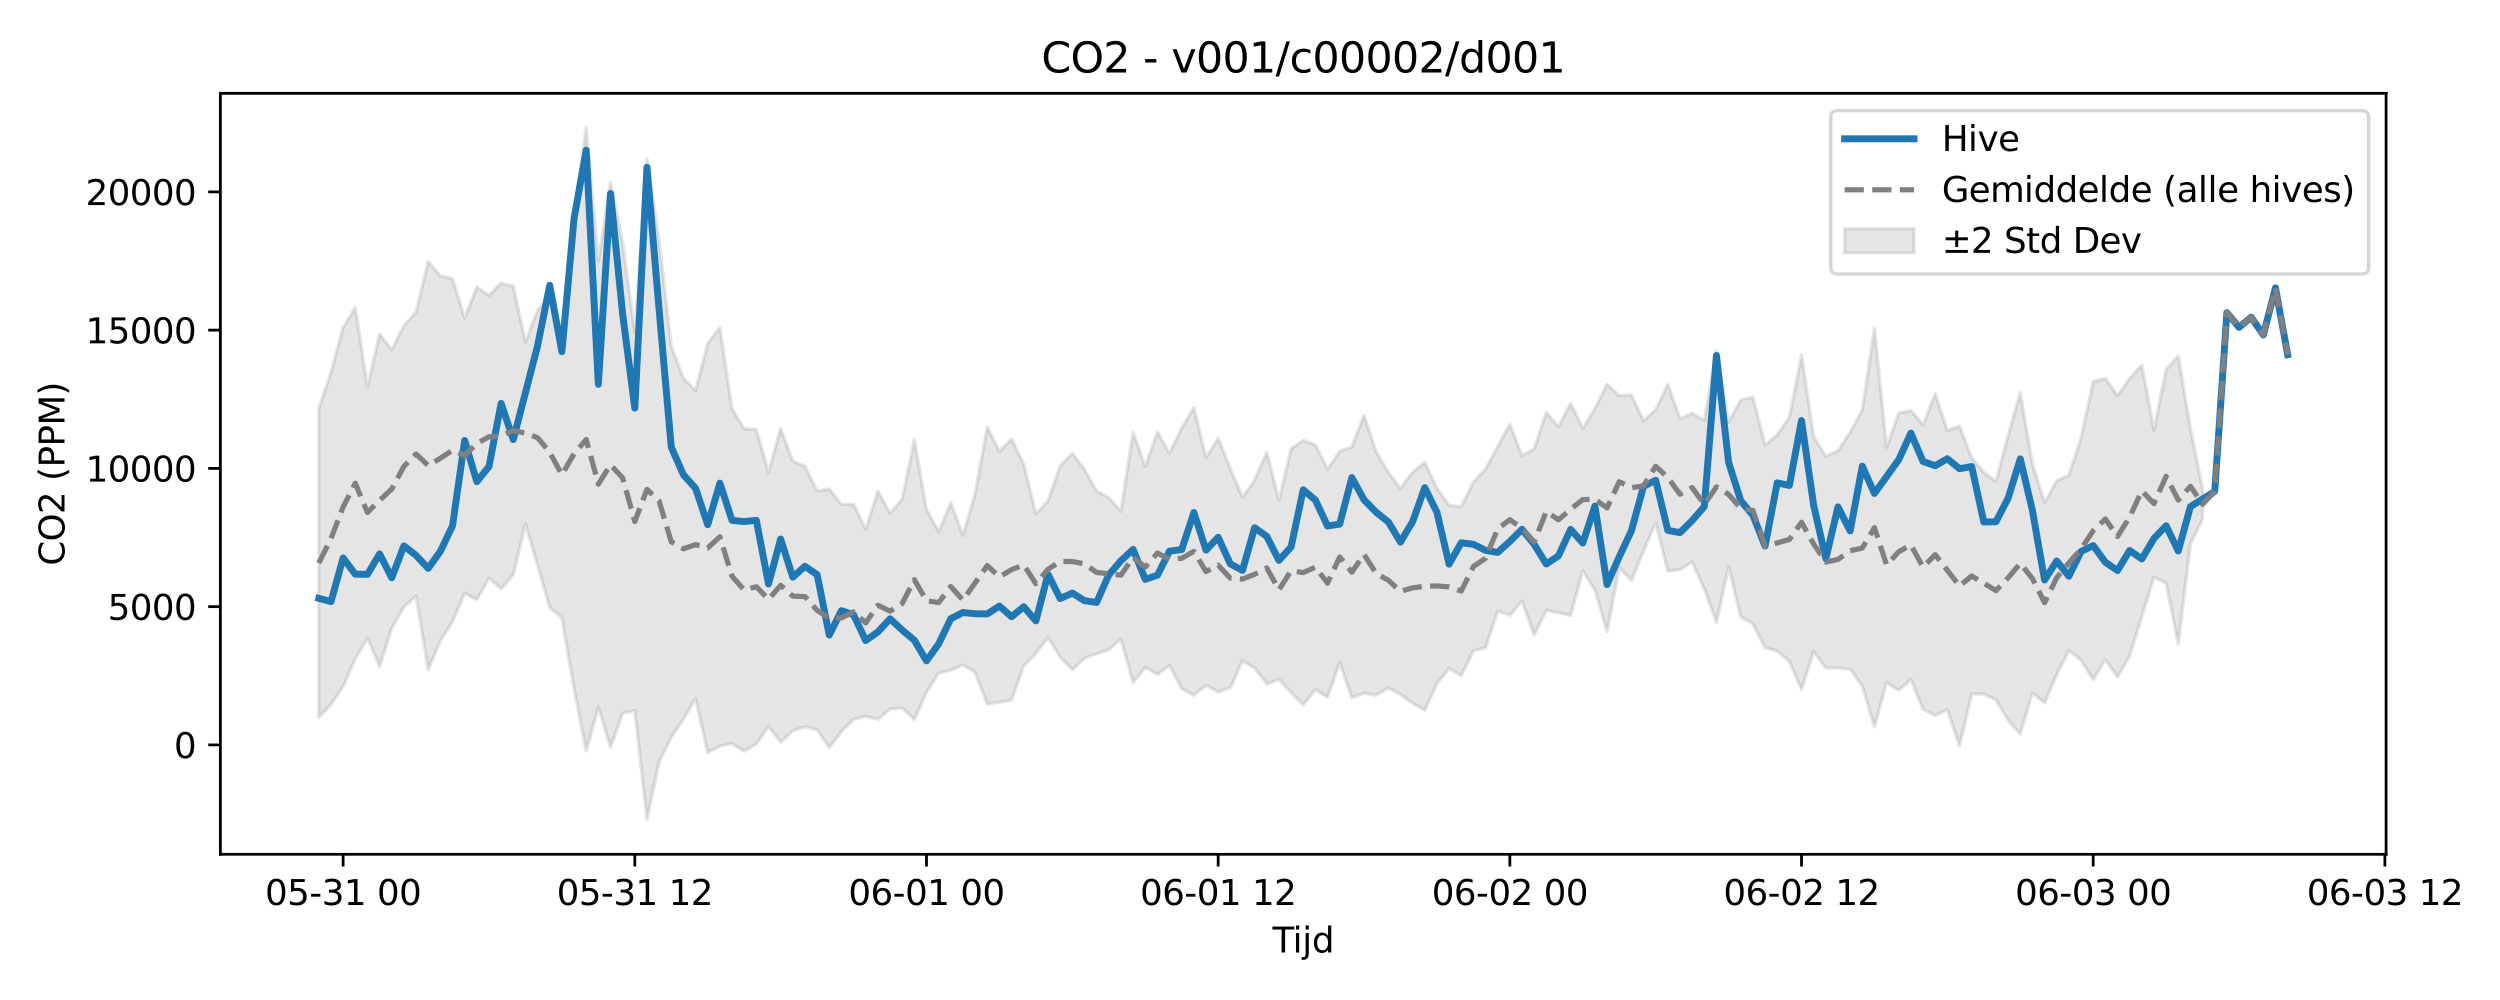 <?xml version="1.0" encoding="utf-8" standalone="no"?>
<!DOCTYPE svg PUBLIC "-//W3C//DTD SVG 1.1//EN"
  "http://www.w3.org/Graphics/SVG/1.1/DTD/svg11.dtd">
<svg xmlns:xlink="http://www.w3.org/1999/xlink" width="720pt" height="288pt" viewBox="0 0 720 288" xmlns="http://www.w3.org/2000/svg" version="1.1">
 <defs>
  <style type="text/css">*{stroke-linejoin: round; stroke-linecap: butt}</style>
 </defs>
 <g id="figure_1">
  <g id="patch_1">
   <path d="M 0 288 
L 720 288 
L 720 0 
L 0 0 
z
" style="fill: #ffffff"/>
  </g>
  <g id="axes_1">
   <g id="patch_2">
    <path d="M 63.47 246.04 
L 687.193 246.04 
L 687.193 26.88 
L 63.47 26.88 
z
" style="fill: #ffffff"/>
   </g>
   <g id="FillBetweenPolyCollection_1">
    <defs>
     <path id="m0aeb017d32" d="M 91.821 -170.34 
L 91.821 -81.335 
L 95.321 -85.127 
L 98.821 -90.304 
L 102.321 -98.219 
L 105.822 -104.205 
L 109.322 -96.044 
L 112.822 -107.08 
L 116.322 -113.195 
L 119.822 -116.335 
L 123.322 -95.151 
L 126.822 -103.497 
L 130.322 -108.905 
L 133.823 -117.235 
L 137.323 -115.233 
L 140.823 -121.488 
L 144.323 -118.427 
L 147.823 -122.42 
L 151.323 -137.067 
L 154.823 -125.183 
L 158.324 -113.085 
L 161.824 -110.001 
L 165.324 -89.713 
L 168.824 -71.7 
L 172.324 -84.316 
L 175.824 -72.768 
L 179.324 -82.601 
L 182.824 -83.304 
L 186.325 -51.922 
L 189.825 -68.562 
L 193.325 -75.65 
L 196.825 -80.87 
L 200.325 -86.763 
L 203.825 -71.301 
L 207.325 -73.111 
L 210.825 -73.869 
L 214.326 -71.629 
L 217.826 -73.724 
L 221.326 -78.782 
L 224.826 -74.279 
L 228.326 -77.502 
L 231.826 -78.667 
L 235.326 -77.838 
L 238.827 -72.668 
L 242.327 -77.336 
L 245.827 -80.811 
L 249.327 -81.745 
L 252.827 -80.799 
L 256.327 -83.781 
L 259.827 -84.152 
L 263.327 -80.753 
L 266.828 -88.667 
L 270.328 -94.09 
L 273.828 -94.985 
L 277.328 -96.492 
L 280.828 -94.39 
L 284.328 -85.267 
L 287.828 -85.727 
L 291.328 -86.34 
L 294.829 -96.282 
L 298.329 -99.778 
L 301.829 -104.398 
L 305.329 -98.752 
L 308.829 -95.131 
L 312.329 -98.405 
L 315.829 -99.74 
L 319.329 -100.87 
L 322.83 -103.971 
L 326.33 -91.457 
L 329.83 -95.737 
L 333.33 -93.824 
L 336.83 -96.32 
L 340.33 -89.676 
L 343.83 -87.791 
L 347.331 -90.602 
L 350.831 -88.768 
L 354.331 -89.904 
L 357.831 -97.682 
L 361.331 -95.595 
L 364.831 -91.046 
L 368.331 -92.357 
L 371.831 -88.549 
L 375.332 -85.011 
L 378.832 -89.403 
L 382.332 -87.203 
L 385.832 -97.173 
L 389.332 -87.071 
L 392.832 -88.318 
L 396.332 -87.76 
L 399.832 -89.848 
L 403.333 -88.032 
L 406.833 -85.446 
L 410.333 -83.454 
L 413.833 -91.096 
L 417.333 -95.494 
L 420.833 -93.433 
L 424.333 -100.579 
L 427.834 -101.437 
L 431.334 -112.008 
L 434.834 -110.781 
L 438.334 -114.923 
L 441.834 -105.139 
L 445.334 -112.174 
L 448.834 -111.524 
L 452.334 -110.764 
L 455.835 -123.637 
L 459.335 -118.122 
L 462.835 -106.09 
L 466.335 -124.502 
L 469.835 -120.823 
L 473.335 -129.225 
L 476.835 -137.452 
L 480.335 -123.492 
L 483.836 -123.935 
L 487.336 -126.158 
L 490.836 -118.444 
L 494.336 -108.688 
L 497.836 -124.797 
L 501.336 -110.328 
L 504.836 -108.349 
L 508.336 -101.485 
L 511.837 -100.472 
L 515.337 -97.515 
L 518.837 -89.475 
L 522.337 -100.364 
L 525.837 -95.615 
L 529.337 -95.595 
L 532.837 -95.281 
L 536.338 -90.403 
L 539.838 -78.691 
L 543.338 -91.437 
L 546.838 -89.209 
L 550.338 -92.32 
L 553.838 -83.673 
L 557.338 -81.907 
L 560.838 -83.607 
L 564.339 -73.16 
L 567.839 -88.109 
L 571.339 -88.1 
L 574.839 -86.499 
L 578.339 -80.563 
L 581.839 -76.612 
L 585.339 -88.41 
L 588.839 -85.57 
L 592.34 -93.738 
L 595.84 -100.658 
L 599.34 -97.871 
L 602.84 -92.287 
L 606.34 -98.04 
L 609.84 -92.976 
L 613.34 -99.128 
L 616.841 -110.408 
L 620.341 -121.753 
L 623.841 -120.016 
L 627.341 -102.524 
L 630.841 -131.349 
L 634.341 -138.492 
L 634.341 -147.04 
L 634.341 -147.04 
L 630.841 -164.555 
L 627.341 -185.432 
L 623.841 -181.632 
L 620.341 -164.15 
L 616.841 -182.881 
L 613.34 -179.005 
L 609.84 -174.006 
L 606.34 -179.033 
L 602.84 -178.086 
L 599.34 -161.857 
L 595.84 -151.191 
L 592.34 -149.516 
L 588.839 -143.287 
L 585.339 -154.325 
L 581.839 -174.911 
L 578.339 -162.618 
L 574.839 -149.331 
L 571.339 -151.972 
L 567.839 -156.134 
L 564.339 -165.274 
L 560.838 -163.951 
L 557.338 -174.622 
L 553.838 -165.669 
L 550.338 -169.79 
L 546.838 -169.001 
L 543.338 -159.186 
L 539.838 -193.39 
L 536.338 -169.905 
L 532.837 -163.493 
L 529.337 -158.191 
L 525.837 -156.621 
L 522.337 -162.294 
L 518.837 -185.702 
L 515.337 -167.743 
L 511.837 -162.799 
L 508.336 -159.836 
L 504.836 -173.622 
L 501.336 -172.861 
L 497.836 -166.434 
L 494.336 -186.893 
L 490.836 -166.946 
L 487.336 -169.007 
L 483.836 -167.403 
L 480.335 -177.43 
L 476.835 -169.951 
L 473.335 -166.878 
L 469.835 -174.287 
L 466.335 -174.024 
L 462.835 -177.377 
L 459.335 -170.271 
L 455.835 -164.593 
L 452.334 -171.883 
L 448.834 -165.088 
L 445.334 -169.245 
L 441.834 -158.708 
L 438.334 -156.768 
L 434.834 -165.869 
L 431.334 -159.376 
L 427.834 -152.97 
L 424.333 -149.113 
L 420.833 -142.097 
L 417.333 -142.432 
L 413.833 -147.389 
L 410.333 -154.854 
L 406.833 -151.985 
L 403.333 -147.326 
L 399.832 -151.925 
L 396.332 -157.899 
L 392.832 -168.36 
L 389.332 -159.303 
L 385.832 -158.035 
L 382.332 -152.917 
L 378.832 -159.908 
L 375.332 -161.177 
L 371.831 -158.709 
L 368.331 -143.911 
L 364.831 -157.805 
L 361.331 -149.636 
L 357.831 -144.768 
L 354.331 -153.038 
L 350.831 -161.717 
L 347.331 -156.164 
L 343.83 -170.634 
L 340.33 -164.734 
L 336.83 -157.496 
L 333.33 -163.586 
L 329.83 -153.614 
L 326.33 -163.489 
L 322.83 -140.756 
L 319.329 -144.681 
L 315.829 -146.538 
L 312.329 -152.852 
L 308.829 -157.408 
L 305.329 -153.861 
L 301.829 -143.687 
L 298.329 -140.007 
L 294.829 -154.355 
L 291.328 -161.549 
L 287.828 -158.014 
L 284.328 -164.933 
L 280.828 -145.781 
L 277.328 -133.8 
L 273.828 -143.188 
L 270.328 -134.823 
L 266.828 -141.303 
L 263.327 -161.325 
L 259.827 -144.22 
L 256.327 -140.188 
L 252.827 -146.579 
L 249.327 -135.495 
L 245.827 -142.749 
L 242.327 -142.751 
L 238.827 -147.178 
L 235.326 -146.598 
L 231.826 -153.692 
L 228.326 -155.138 
L 224.826 -164.575 
L 221.326 -151.958 
L 217.826 -164.339 
L 214.326 -164.493 
L 210.825 -170.208 
L 207.325 -193.689 
L 203.825 -189.083 
L 200.325 -175.531 
L 196.825 -179.03 
L 193.325 -188.304 
L 189.825 -218.811 
L 186.325 -242.199 
L 182.824 -192.287 
L 179.324 -218.107 
L 175.824 -235.524 
L 172.324 -212.795 
L 168.824 -251.158 
L 165.324 -224.921 
L 161.824 -192.546 
L 158.324 -202.408 
L 154.823 -198.702 
L 151.323 -189.408 
L 147.823 -205.574 
L 144.323 -206.46 
L 140.823 -202.915 
L 137.323 -205.356 
L 133.823 -196.381 
L 130.322 -207.728 
L 126.822 -208.551 
L 123.322 -212.655 
L 119.822 -198.155 
L 116.322 -194.141 
L 112.822 -187.254 
L 109.322 -191.743 
L 105.822 -176.579 
L 102.321 -199.451 
L 98.821 -193.696 
L 95.321 -180.675 
L 91.821 -170.34 
z
" style="stroke: #808080; stroke-opacity: 0.2"/>
    </defs>
    <g clip-path="url(#p2d5737b61a)">
     <use xlink:href="#m0aeb017d32" x="0" y="288" style="fill: #808080; fill-opacity: 0.2; stroke: #808080; stroke-opacity: 0.2"/>
    </g>
   </g>
   <g id="matplotlib.axis_1">
    <g id="xtick_1">
     <g id="line2d_1">
      <defs>
       <path id="m625ce3e46f" d="M 0 0 
L 0 3.5 
" style="stroke: #000000; stroke-width: 0.8"/>
      </defs>
      <g>
       <use xlink:href="#m625ce3e46f" x="98.821" y="246.04" style="stroke: #000000; stroke-width: 0.8"/>
      </g>
     </g>
     <g id="text_1">
      <!-- 05-31 00 -->
      <g transform="translate(76.341 260.638) scale(0.1 -0.1)">
       <defs>
        <path id="DejaVuSans-30" d="M 2034 4250 
Q 1547 4250 1301 3770 
Q 1056 3291 1056 2328 
Q 1056 1369 1301 889 
Q 1547 409 2034 409 
Q 2525 409 2770 889 
Q 3016 1369 3016 2328 
Q 3016 3291 2770 3770 
Q 2525 4250 2034 4250 
z
M 2034 4750 
Q 2819 4750 3233 4129 
Q 3647 3509 3647 2328 
Q 3647 1150 3233 529 
Q 2819 -91 2034 -91 
Q 1250 -91 836 529 
Q 422 1150 422 2328 
Q 422 3509 836 4129 
Q 1250 4750 2034 4750 
z
" transform="scale(0.016)"/>
        <path id="DejaVuSans-35" d="M 691 4666 
L 3169 4666 
L 3169 4134 
L 1269 4134 
L 1269 2991 
Q 1406 3038 1543 3061 
Q 1681 3084 1819 3084 
Q 2600 3084 3056 2656 
Q 3513 2228 3513 1497 
Q 3513 744 3044 326 
Q 2575 -91 1722 -91 
Q 1428 -91 1123 -41 
Q 819 9 494 109 
L 494 744 
Q 775 591 1075 516 
Q 1375 441 1709 441 
Q 2250 441 2565 725 
Q 2881 1009 2881 1497 
Q 2881 1984 2565 2268 
Q 2250 2553 1709 2553 
Q 1456 2553 1204 2497 
Q 953 2441 691 2322 
L 691 4666 
z
" transform="scale(0.016)"/>
        <path id="DejaVuSans-2d" d="M 313 2009 
L 1997 2009 
L 1997 1497 
L 313 1497 
L 313 2009 
z
" transform="scale(0.016)"/>
        <path id="DejaVuSans-33" d="M 2597 2516 
Q 3050 2419 3304 2112 
Q 3559 1806 3559 1356 
Q 3559 666 3084 287 
Q 2609 -91 1734 -91 
Q 1441 -91 1130 -33 
Q 819 25 488 141 
L 488 750 
Q 750 597 1062 519 
Q 1375 441 1716 441 
Q 2309 441 2620 675 
Q 2931 909 2931 1356 
Q 2931 1769 2642 2001 
Q 2353 2234 1838 2234 
L 1294 2234 
L 1294 2753 
L 1863 2753 
Q 2328 2753 2575 2939 
Q 2822 3125 2822 3475 
Q 2822 3834 2567 4026 
Q 2313 4219 1838 4219 
Q 1578 4219 1281 4162 
Q 984 4106 628 3988 
L 628 4550 
Q 988 4650 1302 4700 
Q 1616 4750 1894 4750 
Q 2613 4750 3031 4423 
Q 3450 4097 3450 3541 
Q 3450 3153 3228 2886 
Q 3006 2619 2597 2516 
z
" transform="scale(0.016)"/>
        <path id="DejaVuSans-31" d="M 794 531 
L 1825 531 
L 1825 4091 
L 703 3866 
L 703 4441 
L 1819 4666 
L 2450 4666 
L 2450 531 
L 3481 531 
L 3481 0 
L 794 0 
L 794 531 
z
" transform="scale(0.016)"/>
        <path id="DejaVuSans-20" transform="scale(0.016)"/>
       </defs>
       <use xlink:href="#DejaVuSans-30"/>
       <use xlink:href="#DejaVuSans-35" transform="translate(63.623 0)"/>
       <use xlink:href="#DejaVuSans-2d" transform="translate(127.246 0)"/>
       <use xlink:href="#DejaVuSans-33" transform="translate(163.33 0)"/>
       <use xlink:href="#DejaVuSans-31" transform="translate(226.953 0)"/>
       <use xlink:href="#DejaVuSans-20" transform="translate(290.576 0)"/>
       <use xlink:href="#DejaVuSans-30" transform="translate(322.363 0)"/>
       <use xlink:href="#DejaVuSans-30" transform="translate(385.986 0)"/>
      </g>
     </g>
    </g>
    <g id="xtick_2">
     <g id="line2d_2">
      <g>
       <use xlink:href="#m625ce3e46f" x="182.824" y="246.04" style="stroke: #000000; stroke-width: 0.8"/>
      </g>
     </g>
     <g id="text_2">
      <!-- 05-31 12 -->
      <g transform="translate(160.344 260.638) scale(0.1 -0.1)">
       <defs>
        <path id="DejaVuSans-32" d="M 1228 531 
L 3431 531 
L 3431 0 
L 469 0 
L 469 531 
Q 828 903 1448 1529 
Q 2069 2156 2228 2338 
Q 2531 2678 2651 2914 
Q 2772 3150 2772 3378 
Q 2772 3750 2511 3984 
Q 2250 4219 1831 4219 
Q 1534 4219 1204 4116 
Q 875 4013 500 3803 
L 500 4441 
Q 881 4594 1212 4672 
Q 1544 4750 1819 4750 
Q 2544 4750 2975 4387 
Q 3406 4025 3406 3419 
Q 3406 3131 3298 2873 
Q 3191 2616 2906 2266 
Q 2828 2175 2409 1742 
Q 1991 1309 1228 531 
z
" transform="scale(0.016)"/>
       </defs>
       <use xlink:href="#DejaVuSans-30"/>
       <use xlink:href="#DejaVuSans-35" transform="translate(63.623 0)"/>
       <use xlink:href="#DejaVuSans-2d" transform="translate(127.246 0)"/>
       <use xlink:href="#DejaVuSans-33" transform="translate(163.33 0)"/>
       <use xlink:href="#DejaVuSans-31" transform="translate(226.953 0)"/>
       <use xlink:href="#DejaVuSans-20" transform="translate(290.576 0)"/>
       <use xlink:href="#DejaVuSans-31" transform="translate(322.363 0)"/>
       <use xlink:href="#DejaVuSans-32" transform="translate(385.986 0)"/>
      </g>
     </g>
    </g>
    <g id="xtick_3">
     <g id="line2d_3">
      <g>
       <use xlink:href="#m625ce3e46f" x="266.828" y="246.04" style="stroke: #000000; stroke-width: 0.8"/>
      </g>
     </g>
     <g id="text_3">
      <!-- 06-01 00 -->
      <g transform="translate(244.347 260.638) scale(0.1 -0.1)">
       <defs>
        <path id="DejaVuSans-36" d="M 2113 2584 
Q 1688 2584 1439 2293 
Q 1191 2003 1191 1497 
Q 1191 994 1439 701 
Q 1688 409 2113 409 
Q 2538 409 2786 701 
Q 3034 994 3034 1497 
Q 3034 2003 2786 2293 
Q 2538 2584 2113 2584 
z
M 3366 4563 
L 3366 3988 
Q 3128 4100 2886 4159 
Q 2644 4219 2406 4219 
Q 1781 4219 1451 3797 
Q 1122 3375 1075 2522 
Q 1259 2794 1537 2939 
Q 1816 3084 2150 3084 
Q 2853 3084 3261 2657 
Q 3669 2231 3669 1497 
Q 3669 778 3244 343 
Q 2819 -91 2113 -91 
Q 1303 -91 875 529 
Q 447 1150 447 2328 
Q 447 3434 972 4092 
Q 1497 4750 2381 4750 
Q 2619 4750 2861 4703 
Q 3103 4656 3366 4563 
z
" transform="scale(0.016)"/>
       </defs>
       <use xlink:href="#DejaVuSans-30"/>
       <use xlink:href="#DejaVuSans-36" transform="translate(63.623 0)"/>
       <use xlink:href="#DejaVuSans-2d" transform="translate(127.246 0)"/>
       <use xlink:href="#DejaVuSans-30" transform="translate(163.33 0)"/>
       <use xlink:href="#DejaVuSans-31" transform="translate(226.953 0)"/>
       <use xlink:href="#DejaVuSans-20" transform="translate(290.576 0)"/>
       <use xlink:href="#DejaVuSans-30" transform="translate(322.363 0)"/>
       <use xlink:href="#DejaVuSans-30" transform="translate(385.986 0)"/>
      </g>
     </g>
    </g>
    <g id="xtick_4">
     <g id="line2d_4">
      <g>
       <use xlink:href="#m625ce3e46f" x="350.831" y="246.04" style="stroke: #000000; stroke-width: 0.8"/>
      </g>
     </g>
     <g id="text_4">
      <!-- 06-01 12 -->
      <g transform="translate(328.35 260.638) scale(0.1 -0.1)">
       <use xlink:href="#DejaVuSans-30"/>
       <use xlink:href="#DejaVuSans-36" transform="translate(63.623 0)"/>
       <use xlink:href="#DejaVuSans-2d" transform="translate(127.246 0)"/>
       <use xlink:href="#DejaVuSans-30" transform="translate(163.33 0)"/>
       <use xlink:href="#DejaVuSans-31" transform="translate(226.953 0)"/>
       <use xlink:href="#DejaVuSans-20" transform="translate(290.576 0)"/>
       <use xlink:href="#DejaVuSans-31" transform="translate(322.363 0)"/>
       <use xlink:href="#DejaVuSans-32" transform="translate(385.986 0)"/>
      </g>
     </g>
    </g>
    <g id="xtick_5">
     <g id="line2d_5">
      <g>
       <use xlink:href="#m625ce3e46f" x="434.834" y="246.04" style="stroke: #000000; stroke-width: 0.8"/>
      </g>
     </g>
     <g id="text_5">
      <!-- 06-02 00 -->
      <g transform="translate(412.353 260.638) scale(0.1 -0.1)">
       <use xlink:href="#DejaVuSans-30"/>
       <use xlink:href="#DejaVuSans-36" transform="translate(63.623 0)"/>
       <use xlink:href="#DejaVuSans-2d" transform="translate(127.246 0)"/>
       <use xlink:href="#DejaVuSans-30" transform="translate(163.33 0)"/>
       <use xlink:href="#DejaVuSans-32" transform="translate(226.953 0)"/>
       <use xlink:href="#DejaVuSans-20" transform="translate(290.576 0)"/>
       <use xlink:href="#DejaVuSans-30" transform="translate(322.363 0)"/>
       <use xlink:href="#DejaVuSans-30" transform="translate(385.986 0)"/>
      </g>
     </g>
    </g>
    <g id="xtick_6">
     <g id="line2d_6">
      <g>
       <use xlink:href="#m625ce3e46f" x="518.837" y="246.04" style="stroke: #000000; stroke-width: 0.8"/>
      </g>
     </g>
     <g id="text_6">
      <!-- 06-02 12 -->
      <g transform="translate(496.356 260.638) scale(0.1 -0.1)">
       <use xlink:href="#DejaVuSans-30"/>
       <use xlink:href="#DejaVuSans-36" transform="translate(63.623 0)"/>
       <use xlink:href="#DejaVuSans-2d" transform="translate(127.246 0)"/>
       <use xlink:href="#DejaVuSans-30" transform="translate(163.33 0)"/>
       <use xlink:href="#DejaVuSans-32" transform="translate(226.953 0)"/>
       <use xlink:href="#DejaVuSans-20" transform="translate(290.576 0)"/>
       <use xlink:href="#DejaVuSans-31" transform="translate(322.363 0)"/>
       <use xlink:href="#DejaVuSans-32" transform="translate(385.986 0)"/>
      </g>
     </g>
    </g>
    <g id="xtick_7">
     <g id="line2d_7">
      <g>
       <use xlink:href="#m625ce3e46f" x="602.84" y="246.04" style="stroke: #000000; stroke-width: 0.8"/>
      </g>
     </g>
     <g id="text_7">
      <!-- 06-03 00 -->
      <g transform="translate(580.36 260.638) scale(0.1 -0.1)">
       <use xlink:href="#DejaVuSans-30"/>
       <use xlink:href="#DejaVuSans-36" transform="translate(63.623 0)"/>
       <use xlink:href="#DejaVuSans-2d" transform="translate(127.246 0)"/>
       <use xlink:href="#DejaVuSans-30" transform="translate(163.33 0)"/>
       <use xlink:href="#DejaVuSans-33" transform="translate(226.953 0)"/>
       <use xlink:href="#DejaVuSans-20" transform="translate(290.576 0)"/>
       <use xlink:href="#DejaVuSans-30" transform="translate(322.363 0)"/>
       <use xlink:href="#DejaVuSans-30" transform="translate(385.986 0)"/>
      </g>
     </g>
    </g>
    <g id="xtick_8">
     <g id="line2d_8">
      <g>
       <use xlink:href="#m625ce3e46f" x="686.843" y="246.04" style="stroke: #000000; stroke-width: 0.8"/>
      </g>
     </g>
     <g id="text_8">
      <!-- 06-03 12 -->
      <g transform="translate(664.363 260.638) scale(0.1 -0.1)">
       <use xlink:href="#DejaVuSans-30"/>
       <use xlink:href="#DejaVuSans-36" transform="translate(63.623 0)"/>
       <use xlink:href="#DejaVuSans-2d" transform="translate(127.246 0)"/>
       <use xlink:href="#DejaVuSans-30" transform="translate(163.33 0)"/>
       <use xlink:href="#DejaVuSans-33" transform="translate(226.953 0)"/>
       <use xlink:href="#DejaVuSans-20" transform="translate(290.576 0)"/>
       <use xlink:href="#DejaVuSans-31" transform="translate(322.363 0)"/>
       <use xlink:href="#DejaVuSans-32" transform="translate(385.986 0)"/>
      </g>
     </g>
    </g>
    <g id="text_9">
     <!-- Tijd -->
     <g transform="translate(366.482 274.317) scale(0.1 -0.1)">
      <defs>
       <path id="DejaVuSans-54" d="M -19 4666 
L 3928 4666 
L 3928 4134 
L 2272 4134 
L 2272 0 
L 1638 0 
L 1638 4134 
L -19 4134 
L -19 4666 
z
" transform="scale(0.016)"/>
       <path id="DejaVuSans-69" d="M 603 3500 
L 1178 3500 
L 1178 0 
L 603 0 
L 603 3500 
z
M 603 4863 
L 1178 4863 
L 1178 4134 
L 603 4134 
L 603 4863 
z
" transform="scale(0.016)"/>
       <path id="DejaVuSans-6a" d="M 603 3500 
L 1178 3500 
L 1178 -63 
Q 1178 -731 923 -1031 
Q 669 -1331 103 -1331 
L -116 -1331 
L -116 -844 
L 38 -844 
Q 366 -844 484 -692 
Q 603 -541 603 -63 
L 603 3500 
z
M 603 4863 
L 1178 4863 
L 1178 4134 
L 603 4134 
L 603 4863 
z
" transform="scale(0.016)"/>
       <path id="DejaVuSans-64" d="M 2906 2969 
L 2906 4863 
L 3481 4863 
L 3481 0 
L 2906 0 
L 2906 525 
Q 2725 213 2448 61 
Q 2172 -91 1784 -91 
Q 1150 -91 751 415 
Q 353 922 353 1747 
Q 353 2572 751 3078 
Q 1150 3584 1784 3584 
Q 2172 3584 2448 3432 
Q 2725 3281 2906 2969 
z
M 947 1747 
Q 947 1113 1208 752 
Q 1469 391 1925 391 
Q 2381 391 2643 752 
Q 2906 1113 2906 1747 
Q 2906 2381 2643 2742 
Q 2381 3103 1925 3103 
Q 1469 3103 1208 2742 
Q 947 2381 947 1747 
z
" transform="scale(0.016)"/>
      </defs>
      <use xlink:href="#DejaVuSans-54"/>
      <use xlink:href="#DejaVuSans-69" transform="translate(57.959 0)"/>
      <use xlink:href="#DejaVuSans-6a" transform="translate(85.742 0)"/>
      <use xlink:href="#DejaVuSans-64" transform="translate(113.525 0)"/>
     </g>
    </g>
   </g>
   <g id="matplotlib.axis_2">
    <g id="ytick_1">
     <g id="line2d_9">
      <defs>
       <path id="m5bb6ad536c" d="M 0 0 
L -3.5 0 
" style="stroke: #000000; stroke-width: 0.8"/>
      </defs>
      <g>
       <use xlink:href="#m5bb6ad536c" x="63.47" y="214.532" style="stroke: #000000; stroke-width: 0.8"/>
      </g>
     </g>
     <g id="text_10">
      <!-- 0 -->
      <g transform="translate(50.108 218.331) scale(0.1 -0.1)">
       <use xlink:href="#DejaVuSans-30"/>
      </g>
     </g>
    </g>
    <g id="ytick_2">
     <g id="line2d_10">
      <g>
       <use xlink:href="#m5bb6ad536c" x="63.47" y="174.716" style="stroke: #000000; stroke-width: 0.8"/>
      </g>
     </g>
     <g id="text_11">
      <!-- 5000 -->
      <g transform="translate(31.02 178.515) scale(0.1 -0.1)">
       <use xlink:href="#DejaVuSans-35"/>
       <use xlink:href="#DejaVuSans-30" transform="translate(63.623 0)"/>
       <use xlink:href="#DejaVuSans-30" transform="translate(127.246 0)"/>
       <use xlink:href="#DejaVuSans-30" transform="translate(190.869 0)"/>
      </g>
     </g>
    </g>
    <g id="ytick_3">
     <g id="line2d_11">
      <g>
       <use xlink:href="#m5bb6ad536c" x="63.47" y="134.9" style="stroke: #000000; stroke-width: 0.8"/>
      </g>
     </g>
     <g id="text_12">
      <!-- 10000 -->
      <g transform="translate(24.657 138.699) scale(0.1 -0.1)">
       <use xlink:href="#DejaVuSans-31"/>
       <use xlink:href="#DejaVuSans-30" transform="translate(63.623 0)"/>
       <use xlink:href="#DejaVuSans-30" transform="translate(127.246 0)"/>
       <use xlink:href="#DejaVuSans-30" transform="translate(190.869 0)"/>
       <use xlink:href="#DejaVuSans-30" transform="translate(254.492 0)"/>
      </g>
     </g>
    </g>
    <g id="ytick_4">
     <g id="line2d_12">
      <g>
       <use xlink:href="#m5bb6ad536c" x="63.47" y="95.084" style="stroke: #000000; stroke-width: 0.8"/>
      </g>
     </g>
     <g id="text_13">
      <!-- 15000 -->
      <g transform="translate(24.657 98.883) scale(0.1 -0.1)">
       <use xlink:href="#DejaVuSans-31"/>
       <use xlink:href="#DejaVuSans-35" transform="translate(63.623 0)"/>
       <use xlink:href="#DejaVuSans-30" transform="translate(127.246 0)"/>
       <use xlink:href="#DejaVuSans-30" transform="translate(190.869 0)"/>
       <use xlink:href="#DejaVuSans-30" transform="translate(254.492 0)"/>
      </g>
     </g>
    </g>
    <g id="ytick_5">
     <g id="line2d_13">
      <g>
       <use xlink:href="#m5bb6ad536c" x="63.47" y="55.268" style="stroke: #000000; stroke-width: 0.8"/>
      </g>
     </g>
     <g id="text_14">
      <!-- 20000 -->
      <g transform="translate(24.657 59.067) scale(0.1 -0.1)">
       <use xlink:href="#DejaVuSans-32"/>
       <use xlink:href="#DejaVuSans-30" transform="translate(63.623 0)"/>
       <use xlink:href="#DejaVuSans-30" transform="translate(127.246 0)"/>
       <use xlink:href="#DejaVuSans-30" transform="translate(190.869 0)"/>
       <use xlink:href="#DejaVuSans-30" transform="translate(254.492 0)"/>
      </g>
     </g>
    </g>
    <g id="text_15">
     <!-- CO2 (PPM) -->
     <g transform="translate(18.578 162.903) rotate(-90) scale(0.1 -0.1)">
      <defs>
       <path id="DejaVuSans-43" d="M 4122 4306 
L 4122 3641 
Q 3803 3938 3442 4084 
Q 3081 4231 2675 4231 
Q 1875 4231 1450 3742 
Q 1025 3253 1025 2328 
Q 1025 1406 1450 917 
Q 1875 428 2675 428 
Q 3081 428 3442 575 
Q 3803 722 4122 1019 
L 4122 359 
Q 3791 134 3420 21 
Q 3050 -91 2638 -91 
Q 1578 -91 968 557 
Q 359 1206 359 2328 
Q 359 3453 968 4101 
Q 1578 4750 2638 4750 
Q 3056 4750 3426 4639 
Q 3797 4528 4122 4306 
z
" transform="scale(0.016)"/>
       <path id="DejaVuSans-4f" d="M 2522 4238 
Q 1834 4238 1429 3725 
Q 1025 3213 1025 2328 
Q 1025 1447 1429 934 
Q 1834 422 2522 422 
Q 3209 422 3611 934 
Q 4013 1447 4013 2328 
Q 4013 3213 3611 3725 
Q 3209 4238 2522 4238 
z
M 2522 4750 
Q 3503 4750 4090 4092 
Q 4678 3434 4678 2328 
Q 4678 1225 4090 567 
Q 3503 -91 2522 -91 
Q 1538 -91 948 565 
Q 359 1222 359 2328 
Q 359 3434 948 4092 
Q 1538 4750 2522 4750 
z
" transform="scale(0.016)"/>
       <path id="DejaVuSans-28" d="M 1984 4856 
Q 1566 4138 1362 3434 
Q 1159 2731 1159 2009 
Q 1159 1288 1364 580 
Q 1569 -128 1984 -844 
L 1484 -844 
Q 1016 -109 783 600 
Q 550 1309 550 2009 
Q 550 2706 781 3412 
Q 1013 4119 1484 4856 
L 1984 4856 
z
" transform="scale(0.016)"/>
       <path id="DejaVuSans-50" d="M 1259 4147 
L 1259 2394 
L 2053 2394 
Q 2494 2394 2734 2622 
Q 2975 2850 2975 3272 
Q 2975 3691 2734 3919 
Q 2494 4147 2053 4147 
L 1259 4147 
z
M 628 4666 
L 2053 4666 
Q 2838 4666 3239 4311 
Q 3641 3956 3641 3272 
Q 3641 2581 3239 2228 
Q 2838 1875 2053 1875 
L 1259 1875 
L 1259 0 
L 628 0 
L 628 4666 
z
" transform="scale(0.016)"/>
       <path id="DejaVuSans-4d" d="M 628 4666 
L 1569 4666 
L 2759 1491 
L 3956 4666 
L 4897 4666 
L 4897 0 
L 4281 0 
L 4281 4097 
L 3078 897 
L 2444 897 
L 1241 4097 
L 1241 0 
L 628 0 
L 628 4666 
z
" transform="scale(0.016)"/>
       <path id="DejaVuSans-29" d="M 513 4856 
L 1013 4856 
Q 1481 4119 1714 3412 
Q 1947 2706 1947 2009 
Q 1947 1309 1714 600 
Q 1481 -109 1013 -844 
L 513 -844 
Q 928 -128 1133 580 
Q 1338 1288 1338 2009 
Q 1338 2731 1133 3434 
Q 928 4138 513 4856 
z
" transform="scale(0.016)"/>
      </defs>
      <use xlink:href="#DejaVuSans-43"/>
      <use xlink:href="#DejaVuSans-4f" transform="translate(69.824 0)"/>
      <use xlink:href="#DejaVuSans-32" transform="translate(148.535 0)"/>
      <use xlink:href="#DejaVuSans-20" transform="translate(212.158 0)"/>
      <use xlink:href="#DejaVuSans-28" transform="translate(243.945 0)"/>
      <use xlink:href="#DejaVuSans-50" transform="translate(282.959 0)"/>
      <use xlink:href="#DejaVuSans-50" transform="translate(343.262 0)"/>
      <use xlink:href="#DejaVuSans-4d" transform="translate(403.564 0)"/>
      <use xlink:href="#DejaVuSans-29" transform="translate(489.844 0)"/>
     </g>
    </g>
   </g>
   <g id="line2d_14">
    <path d="M 91.821 172.319 
L 95.321 173.266 
L 98.821 160.706 
L 102.321 165.372 
L 105.822 165.409 
L 109.322 159.533 
L 112.822 166.394 
L 116.322 157.215 
L 119.822 159.947 
L 123.322 163.681 
L 126.822 158.797 
L 130.322 151.439 
L 133.823 126.865 
L 137.323 138.722 
L 140.823 134.366 
L 144.323 116.186 
L 147.823 126.6 
L 154.823 99.607 
L 158.324 82.18 
L 161.824 101.271 
L 165.324 62.945 
L 168.824 43.26 
L 172.324 110.684 
L 175.824 55.73 
L 179.324 90.517 
L 182.824 117.512 
L 186.325 48.181 
L 189.825 89.247 
L 193.325 128.78 
L 196.825 136.745 
L 200.325 140.637 
L 203.825 151.109 
L 207.325 139.149 
L 210.825 149.868 
L 214.326 150.229 
L 217.826 149.859 
L 221.326 168.186 
L 224.826 155.238 
L 228.326 166.219 
L 231.826 163.097 
L 235.326 165.486 
L 238.827 182.897 
L 242.327 175.873 
L 245.827 177.054 
L 249.327 184.468 
L 252.827 181.994 
L 256.327 178.214 
L 259.827 181.439 
L 263.327 184.388 
L 266.828 190.324 
L 270.328 185.439 
L 273.828 178.19 
L 277.328 176.396 
L 280.828 176.757 
L 284.328 176.815 
L 287.828 174.551 
L 291.328 177.614 
L 294.829 174.75 
L 298.329 178.801 
L 301.829 165.417 
L 305.329 172.388 
L 308.829 170.79 
L 312.329 173.012 
L 315.829 173.492 
L 319.329 165.577 
L 322.83 161.497 
L 326.33 158.236 
L 329.83 166.851 
L 333.33 165.666 
L 336.83 158.718 
L 340.33 158.266 
L 343.83 147.617 
L 347.331 158.431 
L 350.831 154.747 
L 354.331 162.405 
L 357.831 164.268 
L 361.331 151.997 
L 364.831 154.477 
L 368.331 161.396 
L 371.831 157.519 
L 375.332 141.069 
L 378.832 144.026 
L 382.332 151.498 
L 385.832 150.94 
L 389.332 137.548 
L 392.832 143.941 
L 396.332 147.519 
L 399.832 150.311 
L 403.333 156.13 
L 406.833 150.234 
L 410.333 140.45 
L 413.833 147.545 
L 417.333 162.466 
L 420.833 156.331 
L 424.333 156.748 
L 427.834 158.492 
L 431.334 159.097 
L 434.834 155.936 
L 438.334 152.456 
L 441.834 156.764 
L 445.334 162.436 
L 448.834 160.082 
L 452.334 152.467 
L 455.835 156.396 
L 459.335 145.759 
L 462.835 168.339 
L 466.335 160.355 
L 469.835 152.915 
L 473.335 140.068 
L 476.835 138.316 
L 480.335 152.745 
L 483.836 153.402 
L 487.336 149.916 
L 490.836 145.893 
L 494.336 102.374 
L 497.836 133.137 
L 501.336 144.195 
L 504.836 148.393 
L 508.336 157.266 
L 511.837 139.059 
L 515.337 139.818 
L 518.837 121.139 
L 522.337 145.566 
L 525.837 160.892 
L 529.337 145.993 
L 532.837 152.897 
L 536.338 134.271 
L 539.838 142.104 
L 546.838 132.383 
L 550.338 124.739 
L 553.838 132.917 
L 557.338 134.127 
L 560.838 132.113 
L 564.339 134.99 
L 567.839 134.362 
L 571.339 150.34 
L 574.839 150.258 
L 578.339 143.476 
L 581.839 132.158 
L 585.339 147.036 
L 588.839 167.045 
L 592.34 161.561 
L 595.84 165.959 
L 599.34 158.827 
L 602.84 157.125 
L 606.34 161.922 
L 609.84 164.313 
L 613.34 158.542 
L 616.841 160.975 
L 620.341 155.076 
L 623.841 151.421 
L 627.341 158.678 
L 630.841 145.918 
L 637.841 141.536 
L 641.341 90.054 
L 644.842 94.293 
L 648.342 91.365 
L 651.842 96.466 
L 655.342 82.892 
L 658.842 102.131 
L 658.842 102.131 
" clip-path="url(#p2d5737b61a)" style="fill: none; stroke: #1f77b4; stroke-width: 2; stroke-linecap: square"/>
   </g>
   <g id="line2d_15">
    <path d="M 91.821 162.163 
L 95.321 155.099 
L 98.821 146 
L 102.321 139.165 
L 105.822 147.608 
L 109.322 144.107 
L 112.822 140.833 
L 116.322 134.332 
L 119.822 130.755 
L 123.322 134.097 
L 126.822 131.976 
L 130.322 129.683 
L 133.823 131.192 
L 137.323 127.706 
L 140.823 125.799 
L 144.323 125.557 
L 147.823 124.003 
L 151.323 124.762 
L 154.823 126.058 
L 158.324 130.253 
L 161.824 136.726 
L 165.324 130.683 
L 168.824 126.571 
L 172.324 139.445 
L 175.824 133.854 
L 179.324 137.646 
L 182.824 150.205 
L 186.325 140.94 
L 189.825 144.313 
L 193.325 156.023 
L 196.825 158.05 
L 200.325 156.853 
L 203.825 157.808 
L 207.325 154.6 
L 210.825 165.962 
L 214.326 169.939 
L 217.826 168.968 
L 221.326 172.63 
L 224.826 168.573 
L 228.326 171.68 
L 231.826 171.82 
L 235.326 175.782 
L 238.827 178.077 
L 242.327 177.956 
L 245.827 176.22 
L 249.327 179.38 
L 252.827 174.311 
L 256.327 176.016 
L 259.827 173.814 
L 263.327 166.961 
L 266.828 173.015 
L 270.328 173.543 
L 273.828 168.914 
L 277.328 172.854 
L 284.328 162.9 
L 287.828 166.13 
L 291.328 164.055 
L 294.829 162.682 
L 298.329 168.107 
L 301.829 163.957 
L 305.329 161.693 
L 308.829 161.731 
L 312.329 162.371 
L 315.829 164.861 
L 322.83 165.636 
L 326.33 160.527 
L 329.83 163.325 
L 333.33 159.295 
L 336.83 161.092 
L 340.33 160.795 
L 343.83 158.787 
L 347.331 164.617 
L 350.831 162.757 
L 354.331 166.529 
L 357.831 166.775 
L 361.331 165.385 
L 364.831 163.575 
L 368.331 169.866 
L 371.831 164.371 
L 375.332 164.906 
L 378.832 163.344 
L 382.332 167.94 
L 385.832 160.396 
L 389.332 164.813 
L 392.832 159.661 
L 396.332 165.17 
L 399.832 167.113 
L 403.333 170.321 
L 406.833 169.285 
L 410.333 168.846 
L 413.833 168.758 
L 417.333 169.037 
L 420.833 170.235 
L 424.333 163.154 
L 427.834 160.796 
L 431.334 152.308 
L 434.834 149.675 
L 438.334 152.155 
L 441.834 156.077 
L 445.334 147.291 
L 448.834 149.694 
L 452.334 146.676 
L 455.835 143.885 
L 459.335 143.804 
L 462.835 146.267 
L 466.335 138.737 
L 469.835 140.445 
L 473.335 139.948 
L 476.835 134.299 
L 480.335 137.539 
L 483.836 142.331 
L 487.336 140.417 
L 490.836 145.305 
L 494.336 140.21 
L 497.836 142.385 
L 501.336 146.406 
L 504.836 147.014 
L 508.336 157.339 
L 515.337 155.371 
L 518.837 150.412 
L 522.337 156.671 
L 525.837 161.882 
L 529.337 161.107 
L 532.837 158.613 
L 536.338 157.846 
L 539.838 151.96 
L 543.338 162.688 
L 546.838 158.895 
L 550.338 156.945 
L 553.838 163.329 
L 557.338 159.736 
L 564.339 168.783 
L 567.839 165.878 
L 574.839 170.085 
L 578.339 166.41 
L 581.839 162.238 
L 585.339 166.633 
L 588.839 173.571 
L 592.34 166.373 
L 595.84 162.075 
L 599.34 158.136 
L 602.84 152.814 
L 606.34 149.464 
L 609.84 154.509 
L 613.34 148.934 
L 616.841 141.356 
L 620.341 145.048 
L 623.841 137.176 
L 627.341 144.022 
L 630.841 140.048 
L 634.341 145.234 
L 637.841 141.536 
L 641.341 90.054 
L 644.842 94.293 
L 648.342 91.365 
L 651.842 96.466 
L 655.342 82.892 
L 658.842 102.131 
L 658.842 102.131 
" clip-path="url(#p2d5737b61a)" style="fill: none; stroke-dasharray: 5.55,2.4; stroke-dashoffset: 0; stroke: #808080; stroke-width: 1.5"/>
   </g>
   <g id="patch_3">
    <path d="M 63.47 246.04 
L 63.47 26.88 
" style="fill: none; stroke: #000000; stroke-width: 0.8; stroke-linejoin: miter; stroke-linecap: square"/>
   </g>
   <g id="patch_4">
    <path d="M 687.193 246.04 
L 687.193 26.88 
" style="fill: none; stroke: #000000; stroke-width: 0.8; stroke-linejoin: miter; stroke-linecap: square"/>
   </g>
   <g id="patch_5">
    <path d="M 63.47 246.04 
L 687.193 246.04 
" style="fill: none; stroke: #000000; stroke-width: 0.8; stroke-linejoin: miter; stroke-linecap: square"/>
   </g>
   <g id="patch_6">
    <path d="M 63.47 26.88 
L 687.193 26.88 
" style="fill: none; stroke: #000000; stroke-width: 0.8; stroke-linejoin: miter; stroke-linecap: square"/>
   </g>
   <g id="text_16">
    <!-- CO2 - v001/c00002/d001 -->
    <g transform="translate(299.928 20.88) scale(0.12 -0.12)">
     <defs>
      <path id="DejaVuSans-76" d="M 191 3500 
L 800 3500 
L 1894 563 
L 2988 3500 
L 3597 3500 
L 2284 0 
L 1503 0 
L 191 3500 
z
" transform="scale(0.016)"/>
      <path id="DejaVuSans-2f" d="M 1625 4666 
L 2156 4666 
L 531 -594 
L 0 -594 
L 1625 4666 
z
" transform="scale(0.016)"/>
      <path id="DejaVuSans-63" d="M 3122 3366 
L 3122 2828 
Q 2878 2963 2633 3030 
Q 2388 3097 2138 3097 
Q 1578 3097 1268 2742 
Q 959 2388 959 1747 
Q 959 1106 1268 751 
Q 1578 397 2138 397 
Q 2388 397 2633 464 
Q 2878 531 3122 666 
L 3122 134 
Q 2881 22 2623 -34 
Q 2366 -91 2075 -91 
Q 1284 -91 818 406 
Q 353 903 353 1747 
Q 353 2603 823 3093 
Q 1294 3584 2113 3584 
Q 2378 3584 2631 3529 
Q 2884 3475 3122 3366 
z
" transform="scale(0.016)"/>
     </defs>
     <use xlink:href="#DejaVuSans-43"/>
     <use xlink:href="#DejaVuSans-4f" transform="translate(69.824 0)"/>
     <use xlink:href="#DejaVuSans-32" transform="translate(148.535 0)"/>
     <use xlink:href="#DejaVuSans-20" transform="translate(212.158 0)"/>
     <use xlink:href="#DejaVuSans-2d" transform="translate(243.945 0)"/>
     <use xlink:href="#DejaVuSans-20" transform="translate(280.029 0)"/>
     <use xlink:href="#DejaVuSans-76" transform="translate(311.816 0)"/>
     <use xlink:href="#DejaVuSans-30" transform="translate(370.996 0)"/>
     <use xlink:href="#DejaVuSans-30" transform="translate(434.619 0)"/>
     <use xlink:href="#DejaVuSans-31" transform="translate(498.242 0)"/>
     <use xlink:href="#DejaVuSans-2f" transform="translate(561.865 0)"/>
     <use xlink:href="#DejaVuSans-63" transform="translate(595.557 0)"/>
     <use xlink:href="#DejaVuSans-30" transform="translate(650.537 0)"/>
     <use xlink:href="#DejaVuSans-30" transform="translate(714.16 0)"/>
     <use xlink:href="#DejaVuSans-30" transform="translate(777.783 0)"/>
     <use xlink:href="#DejaVuSans-30" transform="translate(841.406 0)"/>
     <use xlink:href="#DejaVuSans-32" transform="translate(905.029 0)"/>
     <use xlink:href="#DejaVuSans-2f" transform="translate(968.652 0)"/>
     <use xlink:href="#DejaVuSans-64" transform="translate(1002.344 0)"/>
     <use xlink:href="#DejaVuSans-30" transform="translate(1065.82 0)"/>
     <use xlink:href="#DejaVuSans-30" transform="translate(1129.443 0)"/>
     <use xlink:href="#DejaVuSans-31" transform="translate(1193.066 0)"/>
    </g>
   </g>
   <g id="legend_1">
    <g id="patch_7">
     <path d="M 529.249 78.914 
L 680.193 78.914 
Q 682.193 78.914 682.193 76.914 
L 682.193 33.88 
Q 682.193 31.88 680.193 31.88 
L 529.249 31.88 
Q 527.249 31.88 527.249 33.88 
L 527.249 76.914 
Q 527.249 78.914 529.249 78.914 
z
" style="fill: #ffffff; opacity: 0.8; stroke: #cccccc; stroke-linejoin: miter"/>
    </g>
    <g id="line2d_16">
     <path d="M 531.249 39.978 
L 541.249 39.978 
L 551.249 39.978 
" style="fill: none; stroke: #1f77b4; stroke-width: 2; stroke-linecap: square"/>
    </g>
    <g id="text_17">
     <!-- Hive -->
     <g transform="translate(559.249 43.478) scale(0.1 -0.1)">
      <defs>
       <path id="DejaVuSans-48" d="M 628 4666 
L 1259 4666 
L 1259 2753 
L 3553 2753 
L 3553 4666 
L 4184 4666 
L 4184 0 
L 3553 0 
L 3553 2222 
L 1259 2222 
L 1259 0 
L 628 0 
L 628 4666 
z
" transform="scale(0.016)"/>
       <path id="DejaVuSans-65" d="M 3597 1894 
L 3597 1613 
L 953 1613 
Q 991 1019 1311 708 
Q 1631 397 2203 397 
Q 2534 397 2845 478 
Q 3156 559 3463 722 
L 3463 178 
Q 3153 47 2828 -22 
Q 2503 -91 2169 -91 
Q 1331 -91 842 396 
Q 353 884 353 1716 
Q 353 2575 817 3079 
Q 1281 3584 2069 3584 
Q 2775 3584 3186 3129 
Q 3597 2675 3597 1894 
z
M 3022 2063 
Q 3016 2534 2758 2815 
Q 2500 3097 2075 3097 
Q 1594 3097 1305 2825 
Q 1016 2553 972 2059 
L 3022 2063 
z
" transform="scale(0.016)"/>
      </defs>
      <use xlink:href="#DejaVuSans-48"/>
      <use xlink:href="#DejaVuSans-69" transform="translate(75.195 0)"/>
      <use xlink:href="#DejaVuSans-76" transform="translate(102.979 0)"/>
      <use xlink:href="#DejaVuSans-65" transform="translate(162.158 0)"/>
     </g>
    </g>
    <g id="line2d_17">
     <path d="M 531.249 54.657 
L 541.249 54.657 
L 551.249 54.657 
" style="fill: none; stroke-dasharray: 5.55,2.4; stroke-dashoffset: 0; stroke: #808080; stroke-width: 1.5"/>
    </g>
    <g id="text_18">
     <!-- Gemiddelde (alle hives) -->
     <g transform="translate(559.249 58.157) scale(0.1 -0.1)">
      <defs>
       <path id="DejaVuSans-47" d="M 3809 666 
L 3809 1919 
L 2778 1919 
L 2778 2438 
L 4434 2438 
L 4434 434 
Q 4069 175 3628 42 
Q 3188 -91 2688 -91 
Q 1594 -91 976 548 
Q 359 1188 359 2328 
Q 359 3472 976 4111 
Q 1594 4750 2688 4750 
Q 3144 4750 3555 4637 
Q 3966 4525 4313 4306 
L 4313 3634 
Q 3963 3931 3569 4081 
Q 3175 4231 2741 4231 
Q 1884 4231 1454 3753 
Q 1025 3275 1025 2328 
Q 1025 1384 1454 906 
Q 1884 428 2741 428 
Q 3075 428 3337 486 
Q 3600 544 3809 666 
z
" transform="scale(0.016)"/>
       <path id="DejaVuSans-6d" d="M 3328 2828 
Q 3544 3216 3844 3400 
Q 4144 3584 4550 3584 
Q 5097 3584 5394 3201 
Q 5691 2819 5691 2113 
L 5691 0 
L 5113 0 
L 5113 2094 
Q 5113 2597 4934 2840 
Q 4756 3084 4391 3084 
Q 3944 3084 3684 2787 
Q 3425 2491 3425 1978 
L 3425 0 
L 2847 0 
L 2847 2094 
Q 2847 2600 2669 2842 
Q 2491 3084 2119 3084 
Q 1678 3084 1418 2786 
Q 1159 2488 1159 1978 
L 1159 0 
L 581 0 
L 581 3500 
L 1159 3500 
L 1159 2956 
Q 1356 3278 1631 3431 
Q 1906 3584 2284 3584 
Q 2666 3584 2933 3390 
Q 3200 3197 3328 2828 
z
" transform="scale(0.016)"/>
       <path id="DejaVuSans-6c" d="M 603 4863 
L 1178 4863 
L 1178 0 
L 603 0 
L 603 4863 
z
" transform="scale(0.016)"/>
       <path id="DejaVuSans-61" d="M 2194 1759 
Q 1497 1759 1228 1600 
Q 959 1441 959 1056 
Q 959 750 1161 570 
Q 1363 391 1709 391 
Q 2188 391 2477 730 
Q 2766 1069 2766 1631 
L 2766 1759 
L 2194 1759 
z
M 3341 1997 
L 3341 0 
L 2766 0 
L 2766 531 
Q 2569 213 2275 61 
Q 1981 -91 1556 -91 
Q 1019 -91 701 211 
Q 384 513 384 1019 
Q 384 1609 779 1909 
Q 1175 2209 1959 2209 
L 2766 2209 
L 2766 2266 
Q 2766 2663 2505 2880 
Q 2244 3097 1772 3097 
Q 1472 3097 1187 3025 
Q 903 2953 641 2809 
L 641 3341 
Q 956 3463 1253 3523 
Q 1550 3584 1831 3584 
Q 2591 3584 2966 3190 
Q 3341 2797 3341 1997 
z
" transform="scale(0.016)"/>
       <path id="DejaVuSans-68" d="M 3513 2113 
L 3513 0 
L 2938 0 
L 2938 2094 
Q 2938 2591 2744 2837 
Q 2550 3084 2163 3084 
Q 1697 3084 1428 2787 
Q 1159 2491 1159 1978 
L 1159 0 
L 581 0 
L 581 4863 
L 1159 4863 
L 1159 2956 
Q 1366 3272 1645 3428 
Q 1925 3584 2291 3584 
Q 2894 3584 3203 3211 
Q 3513 2838 3513 2113 
z
" transform="scale(0.016)"/>
       <path id="DejaVuSans-73" d="M 2834 3397 
L 2834 2853 
Q 2591 2978 2328 3040 
Q 2066 3103 1784 3103 
Q 1356 3103 1142 2972 
Q 928 2841 928 2578 
Q 928 2378 1081 2264 
Q 1234 2150 1697 2047 
L 1894 2003 
Q 2506 1872 2764 1633 
Q 3022 1394 3022 966 
Q 3022 478 2636 193 
Q 2250 -91 1575 -91 
Q 1294 -91 989 -36 
Q 684 19 347 128 
L 347 722 
Q 666 556 975 473 
Q 1284 391 1588 391 
Q 1994 391 2212 530 
Q 2431 669 2431 922 
Q 2431 1156 2273 1281 
Q 2116 1406 1581 1522 
L 1381 1569 
Q 847 1681 609 1914 
Q 372 2147 372 2553 
Q 372 3047 722 3315 
Q 1072 3584 1716 3584 
Q 2034 3584 2315 3537 
Q 2597 3491 2834 3397 
z
" transform="scale(0.016)"/>
      </defs>
      <use xlink:href="#DejaVuSans-47"/>
      <use xlink:href="#DejaVuSans-65" transform="translate(77.49 0)"/>
      <use xlink:href="#DejaVuSans-6d" transform="translate(139.014 0)"/>
      <use xlink:href="#DejaVuSans-69" transform="translate(236.426 0)"/>
      <use xlink:href="#DejaVuSans-64" transform="translate(264.209 0)"/>
      <use xlink:href="#DejaVuSans-64" transform="translate(327.686 0)"/>
      <use xlink:href="#DejaVuSans-65" transform="translate(391.162 0)"/>
      <use xlink:href="#DejaVuSans-6c" transform="translate(452.686 0)"/>
      <use xlink:href="#DejaVuSans-64" transform="translate(480.469 0)"/>
      <use xlink:href="#DejaVuSans-65" transform="translate(543.945 0)"/>
      <use xlink:href="#DejaVuSans-20" transform="translate(605.469 0)"/>
      <use xlink:href="#DejaVuSans-28" transform="translate(637.256 0)"/>
      <use xlink:href="#DejaVuSans-61" transform="translate(676.27 0)"/>
      <use xlink:href="#DejaVuSans-6c" transform="translate(737.549 0)"/>
      <use xlink:href="#DejaVuSans-6c" transform="translate(765.332 0)"/>
      <use xlink:href="#DejaVuSans-65" transform="translate(793.115 0)"/>
      <use xlink:href="#DejaVuSans-20" transform="translate(854.639 0)"/>
      <use xlink:href="#DejaVuSans-68" transform="translate(886.426 0)"/>
      <use xlink:href="#DejaVuSans-69" transform="translate(949.805 0)"/>
      <use xlink:href="#DejaVuSans-76" transform="translate(977.588 0)"/>
      <use xlink:href="#DejaVuSans-65" transform="translate(1036.768 0)"/>
      <use xlink:href="#DejaVuSans-73" transform="translate(1098.291 0)"/>
      <use xlink:href="#DejaVuSans-29" transform="translate(1150.391 0)"/>
     </g>
    </g>
    <g id="patch_8">
     <path d="M 531.249 72.835 
L 551.249 72.835 
L 551.249 65.835 
L 531.249 65.835 
z
" style="fill: #808080; fill-opacity: 0.2; stroke: #808080; stroke-opacity: 0.2; stroke-linejoin: miter"/>
    </g>
    <g id="text_19">
     <!-- ±2 Std Dev -->
     <g transform="translate(559.249 72.835) scale(0.1 -0.1)">
      <defs>
       <path id="DejaVuSans-b1" d="M 2944 4013 
L 2944 2803 
L 4684 2803 
L 4684 2272 
L 2944 2272 
L 2944 1063 
L 2419 1063 
L 2419 2272 
L 678 2272 
L 678 2803 
L 2419 2803 
L 2419 4013 
L 2944 4013 
z
M 678 531 
L 4684 531 
L 4684 0 
L 678 0 
L 678 531 
z
" transform="scale(0.016)"/>
       <path id="DejaVuSans-53" d="M 3425 4513 
L 3425 3897 
Q 3066 4069 2747 4153 
Q 2428 4238 2131 4238 
Q 1616 4238 1336 4038 
Q 1056 3838 1056 3469 
Q 1056 3159 1242 3001 
Q 1428 2844 1947 2747 
L 2328 2669 
Q 3034 2534 3370 2195 
Q 3706 1856 3706 1288 
Q 3706 609 3251 259 
Q 2797 -91 1919 -91 
Q 1588 -91 1214 -16 
Q 841 59 441 206 
L 441 856 
Q 825 641 1194 531 
Q 1563 422 1919 422 
Q 2459 422 2753 634 
Q 3047 847 3047 1241 
Q 3047 1584 2836 1778 
Q 2625 1972 2144 2069 
L 1759 2144 
Q 1053 2284 737 2584 
Q 422 2884 422 3419 
Q 422 4038 858 4394 
Q 1294 4750 2059 4750 
Q 2388 4750 2728 4690 
Q 3069 4631 3425 4513 
z
" transform="scale(0.016)"/>
       <path id="DejaVuSans-74" d="M 1172 4494 
L 1172 3500 
L 2356 3500 
L 2356 3053 
L 1172 3053 
L 1172 1153 
Q 1172 725 1289 603 
Q 1406 481 1766 481 
L 2356 481 
L 2356 0 
L 1766 0 
Q 1100 0 847 248 
Q 594 497 594 1153 
L 594 3053 
L 172 3053 
L 172 3500 
L 594 3500 
L 594 4494 
L 1172 4494 
z
" transform="scale(0.016)"/>
       <path id="DejaVuSans-44" d="M 1259 4147 
L 1259 519 
L 2022 519 
Q 2988 519 3436 956 
Q 3884 1394 3884 2338 
Q 3884 3275 3436 3711 
Q 2988 4147 2022 4147 
L 1259 4147 
z
M 628 4666 
L 1925 4666 
Q 3281 4666 3915 4102 
Q 4550 3538 4550 2338 
Q 4550 1131 3912 565 
Q 3275 0 1925 0 
L 628 0 
L 628 4666 
z
" transform="scale(0.016)"/>
      </defs>
      <use xlink:href="#DejaVuSans-b1"/>
      <use xlink:href="#DejaVuSans-32" transform="translate(83.789 0)"/>
      <use xlink:href="#DejaVuSans-20" transform="translate(147.412 0)"/>
      <use xlink:href="#DejaVuSans-53" transform="translate(179.199 0)"/>
      <use xlink:href="#DejaVuSans-74" transform="translate(242.676 0)"/>
      <use xlink:href="#DejaVuSans-64" transform="translate(281.885 0)"/>
      <use xlink:href="#DejaVuSans-20" transform="translate(345.361 0)"/>
      <use xlink:href="#DejaVuSans-44" transform="translate(377.148 0)"/>
      <use xlink:href="#DejaVuSans-65" transform="translate(454.15 0)"/>
      <use xlink:href="#DejaVuSans-76" transform="translate(515.674 0)"/>
     </g>
    </g>
   </g>
  </g>
 </g>
 <defs>
  <clipPath id="p2d5737b61a">
   <rect x="63.47" y="26.88" width="623.723" height="219.16"/>
  </clipPath>
 </defs>
</svg>
